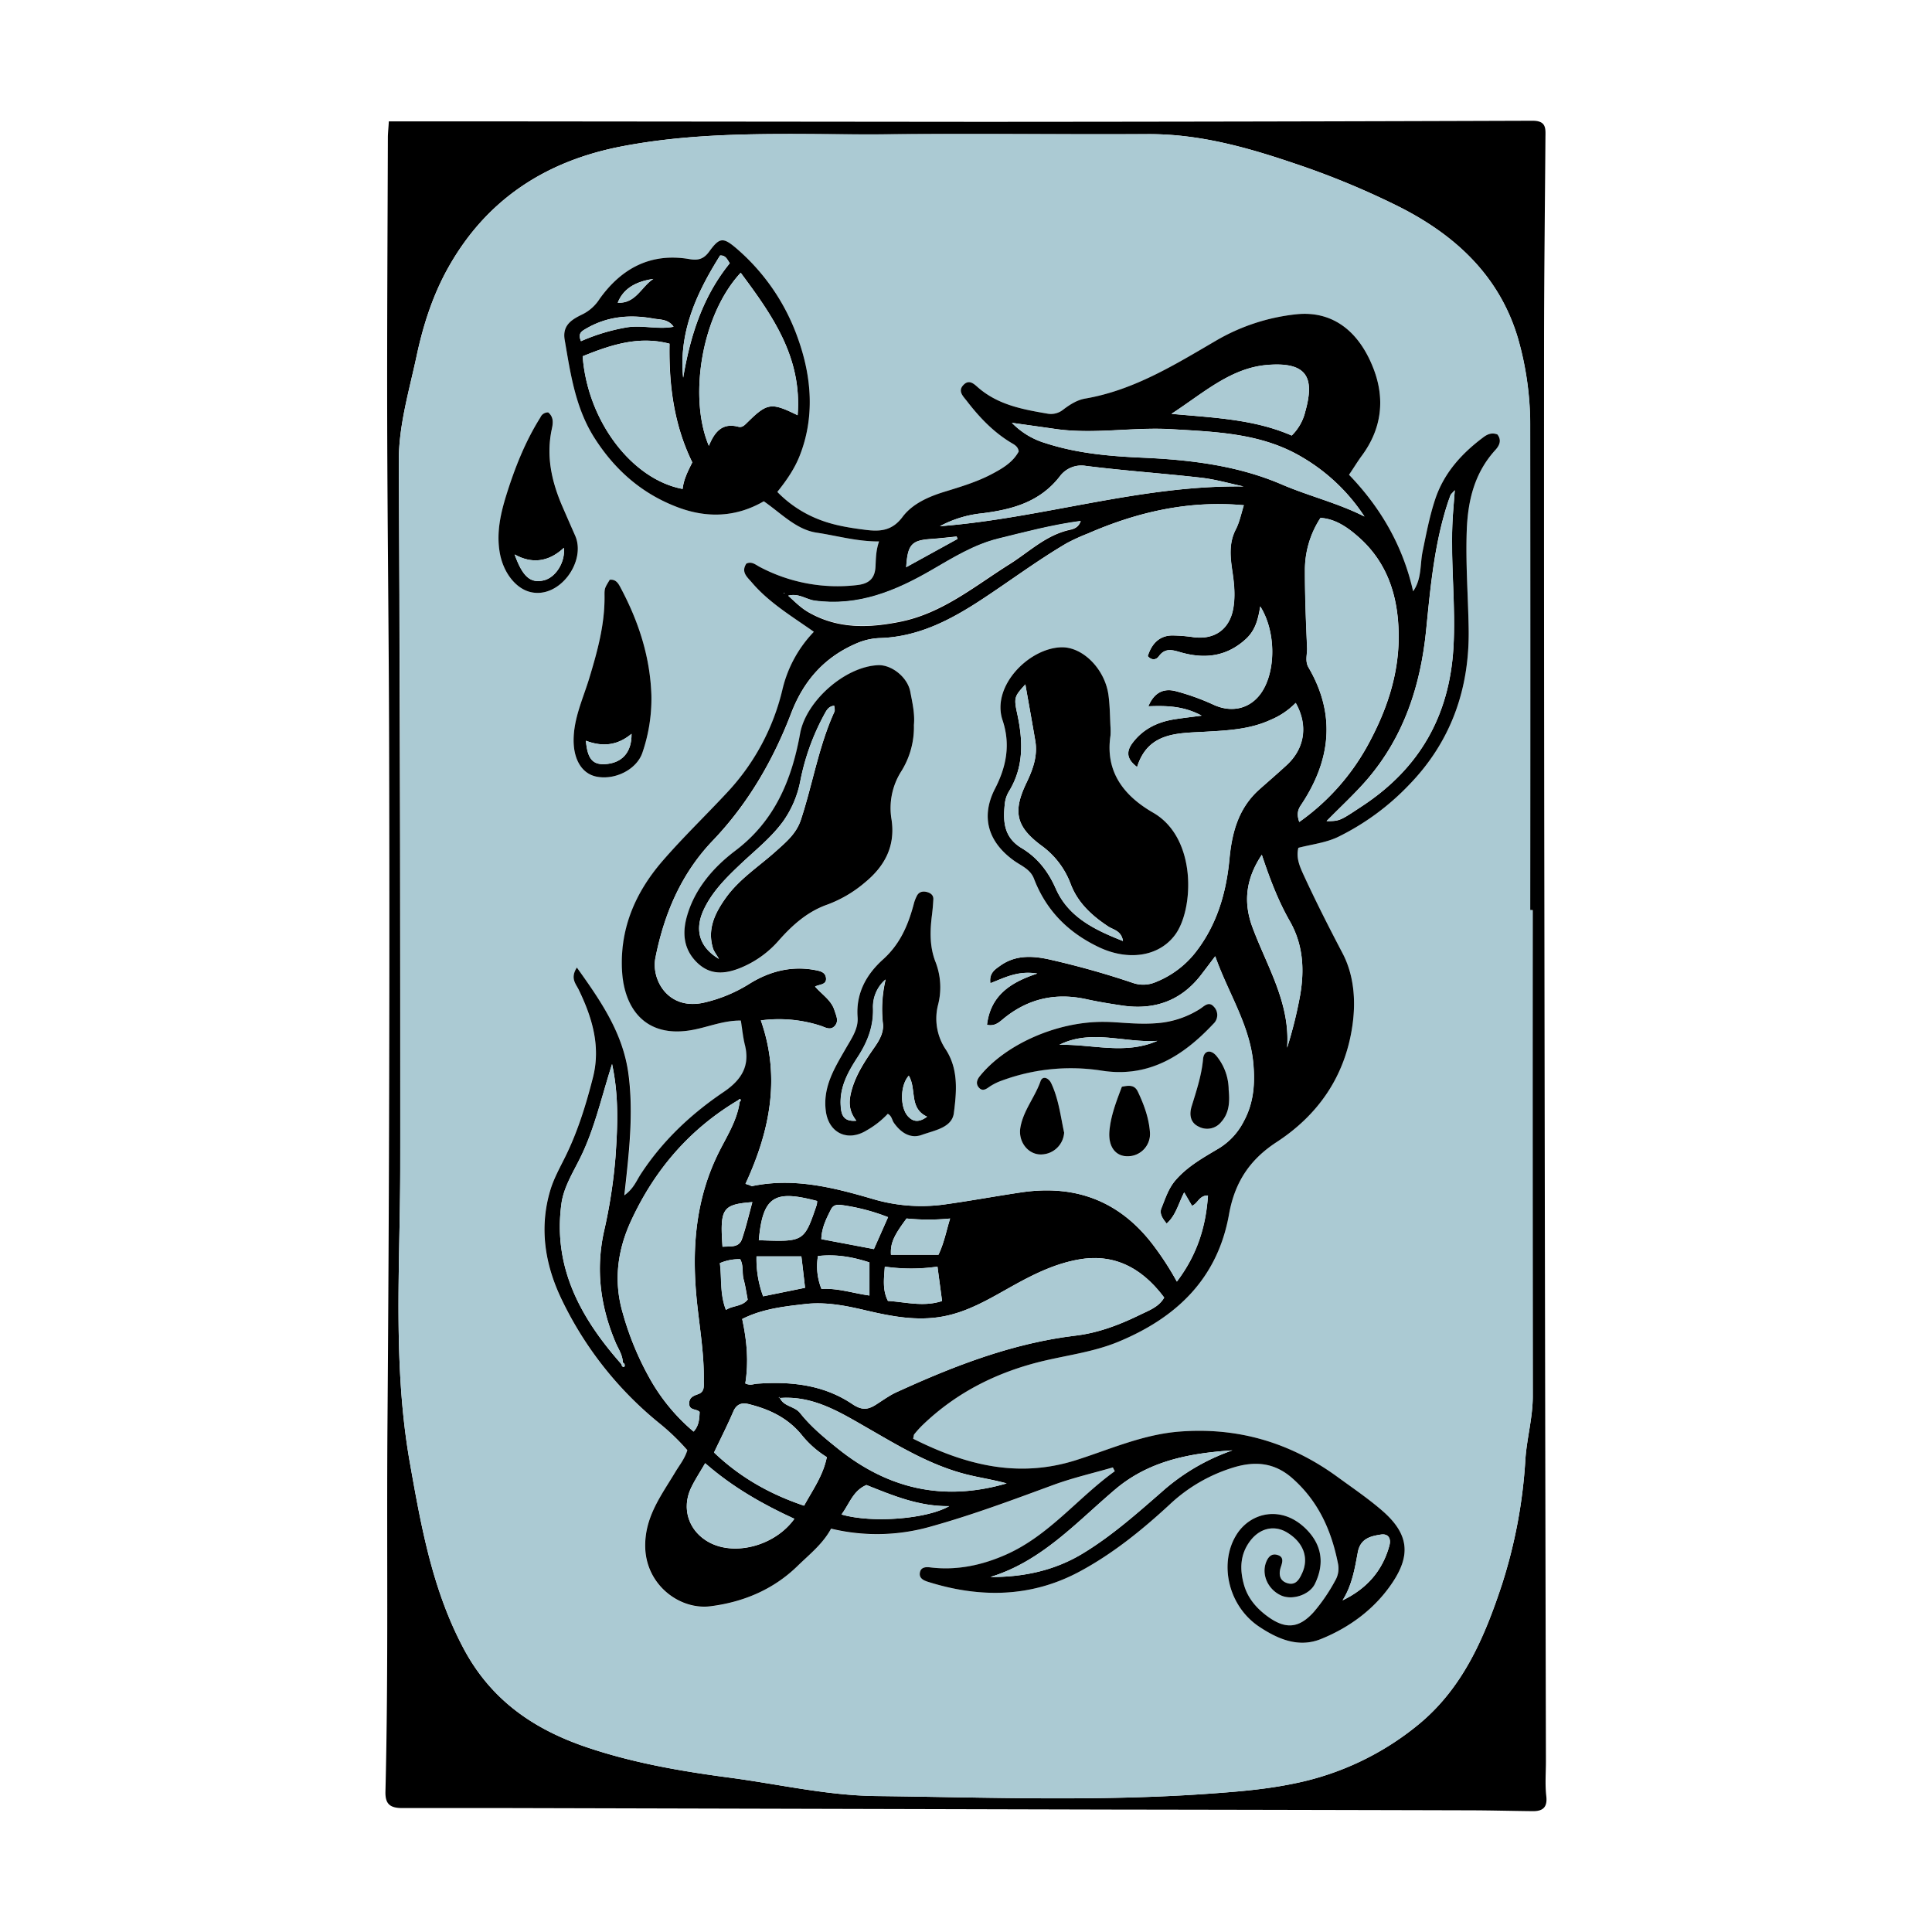 <svg xmlns="http://www.w3.org/2000/svg" viewBox="0 0 800 800"><defs><style>.a{fill:#abcad3;}</style></defs><title>old-school</title><path d="M161,50.27c19,0,37.25,0,55.49,0q95.19.09,190.37.18Q520.75,50.4,634.61,50c5.84,0,5.35,3.34,5.32,7-.2,28.51-.56,57-.57,85.54q-.06,116.23.13,232.47.25,177.12.64,354.26c0,4.82-.4,9.68.15,14.43s-1.47,6.3-5.66,6.26c-8.63-.09-17.26-.33-25.89-.35q-74.67-.2-149.35-.31l-248.2-.62q-22.29,0-44.58,0c-5.11,0-7.08-1.68-7-6.65,1.28-51,.46-102,.85-153q1.08-140.67.68-281.34c-.12-44.38-.69-88.76-.8-133.14-.09-39.35.16-78.7.28-118C160.66,54.63,160.89,52.65,161,50.27Zm473.6,326.61h-1q0-100,0-200a130.39,130.39,0,0,0-5.06-36.78C621,114.54,603,97.64,579.72,85.8a335,335,0,0,0-43.85-18.17C516.33,61,496.51,55.46,475.54,55.54c-36.15.14-72.31-.21-108.46.08-36.48.29-73.05-2-109.28,4.92-31.87,6.05-56.54,22.13-72.38,50.6-6.24,11.21-10.2,23.52-12.89,36.13-3.09,14.49-7.47,28.85-7.4,43.76q.68,146.7.59,293.4c-.08,40.47-3.12,81.06,4,121.32,4.69,26.46,9.35,52.69,22.31,77,11.31,21.17,28.83,33.2,50.55,40.62,19.25,6.57,39.19,10,59.29,12.68,20.25,2.67,40.47,7.41,60.74,7.65,46.12.54,92.3,2.34,138.4-1,11.78-.84,23.47-1.79,35.15-4.25a117.4,117.4,0,0,0,51.06-24.26c18.44-15.09,27.41-36,34.67-58a208.83,208.83,0,0,0,9.72-51.82c.59-8.82,3.09-17.36,3.07-26.28Q634.54,477.49,634.64,376.88Z"/><path class="a" d="M634.64,376.88q0,100.62.06,201.22c0,8.92-2.48,17.46-3.07,26.28a208.83,208.83,0,0,1-9.72,51.82c-7.26,22-16.23,42.9-34.67,58a117.4,117.4,0,0,1-51.06,24.26c-11.68,2.46-23.37,3.41-35.15,4.25-46.1,3.3-92.28,1.5-138.4,1-20.27-.24-40.49-5-60.74-7.65-20.1-2.65-40-6.11-59.29-12.68-21.72-7.42-39.24-19.45-50.55-40.62-13-24.27-17.62-50.5-22.31-77-7.14-40.26-4.1-80.85-4-121.32q.3-146.7-.59-293.4c-.07-14.91,4.31-29.27,7.4-43.76,2.69-12.61,6.65-24.92,12.89-36.13,15.84-28.47,40.51-44.55,72.38-50.6,36.23-6.89,72.8-4.63,109.28-4.92,36.15-.29,72.31.06,108.46-.08,21-.08,40.79,5.44,60.33,12.09A335,335,0,0,1,579.72,85.8c23.3,11.84,41.3,28.74,48.87,54.27a130.39,130.39,0,0,1,5.06,36.78q.11,100,0,200ZM238.87,400.63c-2.77,4.3-.57,6.6.6,9,5.67,11.6,9.36,23.56,6,36.57-2.87,11.28-6.3,22.39-11.48,32.88-2.22,4.49-4.71,8.93-6.14,13.68-4.76,15.78-2.19,31.12,4.78,45.57a148.66,148.66,0,0,0,40.32,51,91.82,91.82,0,0,1,11.61,11.21c-1,3.56-3.22,6.2-5,9.1-5.83,9.72-12.78,18.69-12.44,31.24.43,15.66,14.38,25.88,27,24.3,13.66-1.72,26.06-7,36-16.61,5-4.82,10.56-9.21,13.95-15.53a81,81,0,0,0,41.42-.9c17.2-4.79,33.86-11,50.58-17.18,8-3,16.45-4.88,24.69-7.27.26.53.53,1.05.8,1.58-15.37,11.06-27.18,26.61-45.05,34.53C406.47,648.23,396,650.42,385,649c-1.78-.23-3.51,0-4,1.79-.66,2.42,1,3.49,3.17,4.18,21.51,6.8,42.78,6.56,62.83-4.2,13.66-7.33,25.78-17.12,37.23-27.69a66.94,66.94,0,0,1,27.44-15.7c8.55-2.39,16.3-1.6,23.49,4.76,10.82,9.57,16.18,21.69,18.89,35.4a9.86,9.86,0,0,1-1.2,7,73.82,73.82,0,0,1-8.8,12.9c-5.91,6.6-11.34,7.36-18.53,2.34-4.84-3.39-8.79-7.73-10.43-13.61-1.74-6.24-1.58-12.41,2.39-17.85s10.09-6.93,15.33-3.83c6.76,4,9.27,10.39,6.45,16.74-1.16,2.61-2.61,5.4-6.17,4.33s-3.59-4.11-2.64-6.94c.76-2.24,1-4-1.58-4.78-2.36-.67-3.71.84-4.55,2.9-2.1,5.16.64,11.39,6.14,13.9,4.66,2.13,11.77-.3,14-4.76,4.17-8.51,2.9-16.49-4-23.1-9.94-9.51-22.53-6.55-28.31,2.47-7.55,11.76-3.76,29.71,9.34,38.39,7.62,5.06,16.2,8.79,25.46,5.06,12.13-4.89,22.61-12.76,29.77-23.59,7.27-11,6.94-19.78-4.39-29.59-5.9-5.12-12.34-9.47-18.56-14-19.37-14.14-41.07-20.63-65.41-18.73-15.14,1.19-28.67,7.33-42.7,11.79-24.25,7.72-46.1,1.92-67.55-8.83.26-1.09.23-1.58.46-1.85a43.34,43.34,0,0,1,3.2-3.57c14.37-13.9,31.64-22.45,50.92-26.94,10.14-2.36,20.47-3.7,30.22-7.72,24.2-10,41.25-26.18,46-52.83,2.31-13,8.37-22.54,19.68-29.9,17.34-11.28,28.39-27.36,31.42-48.31,1.5-10.41.61-21-4.13-30-5.54-10.57-11-21.17-15.93-32-1.63-3.58-3.39-7.27-2.32-11.57,5.55-1.45,11.32-2.08,16.28-4.43a103.62,103.62,0,0,0,29.65-21.74c17.24-17.81,25-39.61,24.58-64.55-.23-13.64-1.3-27.25-.78-40.92.48-12.42,3.31-23.8,11.94-33.2,1.78-1.95,2.5-4.05.74-6.32-2.27-.88-4.08-.14-5.76,1.12-9,6.74-16.37,14.8-20,25.71-2.34,7.06-3.71,14.34-5.21,21.62-1.12,5.42-.3,11.35-3.93,16.49-4.2-18.76-13.41-34.63-26.54-48.25,2-3,3.56-5.54,5.34-7.94,8.22-11.13,9.65-23.41,4.8-36-6.2-16-17.38-24-31.8-22.53a83.12,83.12,0,0,0-33.52,11c-17.13,10-34,20.49-54.07,23.92-3.43.59-6.4,2.53-9.06,4.54a8.06,8.06,0,0,1-6.68,1.68c-10.11-1.73-20.15-3.63-28.36-10.59-1.68-1.43-3.78-3.81-6.21-1.37-2.63,2.63-.19,4.81,1.34,6.8,5.17,6.71,11,12.79,18.29,17.22,1.34.8,2.87,1.51,3.16,3.62-2.42,4.51-6.74,7-11.18,9.38-6.24,3.29-13,5.29-19.7,7.35s-13.23,5-17.25,10.4c-4.32,5.79-9.38,6.07-15.2,5.34-6.37-.8-12.76-1.8-18.79-4.08a48.49,48.49,0,0,1-17.84-11.64c4-5,7.16-9.68,9.22-14.86,6.39-16.08,4.95-32.8-.54-48.29a87.19,87.19,0,0,0-25.4-37.5c-5.7-4.85-7.16-4.83-11.47,1.1-2.28,3.13-4.64,3.76-8.14,3.16-16-2.75-28.17,3.74-37.28,16.49a17.61,17.61,0,0,1-6.79,6.22c-4.24,2.07-8.74,4.34-7.65,10.7,2.42,14.13,4.46,28.29,12.43,40.78,8.47,13.27,19.73,23.07,34.49,28.6,12.24,4.6,24.29,4,35.53-2.52,7.33,5.06,13.45,11.71,21.91,13s16.67,3.68,25.81,3.63c-1.31,3.84-1.3,7-1.45,10.22-.22,4.9-2.38,7.29-7.76,7.86a68.89,68.89,0,0,1-40.19-7.53c-1.66-.87-3.32-2.44-5.54-1.37-2.33,3.54.39,5.59,2.28,7.82,7.16,8.46,16.68,14.05,25.67,20.41a51.51,51.51,0,0,0-12.87,23.71,93.9,93.9,0,0,1-23,42.89c-8.86,9.53-18.27,18.55-26.77,28.39-11.13,12.9-17.58,27.73-16.71,45.09.83,16.63,10.34,28.45,29.54,24.72,6.42-1.24,12.6-3.88,19.67-3.82.57,3.51.88,6.92,1.7,10.19,2.21,8.91-1.78,14.63-8.87,19.42-13.56,9.16-25.28,20.26-34.32,34.06-1.76,2.7-2.94,6-6.76,8.71,1.92-17.38,3.88-33.59,1.74-50.06C258,427.86,248.86,414.67,238.87,400.63Zm13.6-160.56c-2,3.36-2.19,3.42-2.15,6.55.16,11.78-2.89,22.87-6.27,34.05-2.58,8.55-6.59,16.81-6.53,26.09,0,7.92,3.52,13.62,9.45,14.82,7.76,1.57,16.8-3,19.09-10.06a68.76,68.76,0,0,0,3.67-23.59c-.51-15.78-5.2-30.29-12.5-44.1C256.21,241.91,255.27,239.76,252.47,240.07ZM227,170.77a3.39,3.39,0,0,0-3.2,2.07c-6.27,9.9-10.54,20.7-14,31.8-2.46,7.84-4.29,15.81-2.83,24.21s6.61,14.67,12.38,16.22c12.22,3.28,23.56-12.61,18.85-23.26q-2.55-5.76-5.05-11.54c-4.56-10.48-7.12-21.21-4.6-32.72C229.06,175.29,229.42,172.72,227,170.77Z"/><path d="M238.87,400.63c10,14,19.16,27.23,21.39,44.28,2.14,16.47.18,32.68-1.74,50.06,3.82-2.72,5-6,6.76-8.71,9-13.8,20.76-24.9,34.32-34.06,7.09-4.79,11.08-10.51,8.87-19.42-.82-3.27-1.13-6.68-1.7-10.19-7.07-.06-13.25,2.58-19.67,3.82-19.2,3.73-28.71-8.09-29.54-24.72-.87-17.36,5.58-32.19,16.71-45.09,8.5-9.84,17.91-18.86,26.77-28.39a93.9,93.9,0,0,0,23-42.89A51.51,51.51,0,0,1,337,261.61c-9-6.36-18.51-12-25.67-20.41-1.89-2.23-4.61-4.28-2.28-7.82,2.22-1.07,3.88.5,5.54,1.37a68.89,68.89,0,0,0,40.19,7.53c5.38-.57,7.54-3,7.76-7.86.15-3.19.14-6.38,1.45-10.22-9.14.05-17.37-2.37-25.81-3.63s-14.58-7.92-21.91-13c-11.24,6.53-23.29,7.12-35.53,2.52-14.76-5.53-26-15.33-34.49-28.6-8-12.49-10-26.65-12.43-40.78-1.09-6.36,3.41-8.63,7.65-10.7a17.61,17.61,0,0,0,6.79-6.22c9.11-12.75,21.25-19.24,37.28-16.49,3.5.6,5.86,0,8.14-3.16,4.31-5.93,5.77-6,11.47-1.1a87.19,87.19,0,0,1,25.4,37.5c5.49,15.49,6.93,32.21.54,48.29-2.06,5.18-5.24,9.91-9.22,14.86a48.49,48.49,0,0,0,17.84,11.64c6,2.28,12.42,3.28,18.79,4.08,5.82.73,10.88.45,15.2-5.34,4-5.38,10.62-8.36,17.25-10.4s13.46-4.06,19.7-7.35c4.44-2.35,8.76-4.87,11.18-9.38-.29-2.11-1.82-2.82-3.16-3.62-7.34-4.43-13.12-10.51-18.29-17.22-1.53-2-4-4.17-1.34-6.8,2.43-2.44,4.53-.06,6.21,1.37,8.21,7,18.25,8.86,28.36,10.59a8.06,8.06,0,0,0,6.68-1.68c2.66-2,5.63-3.95,9.06-4.54,20-3.43,36.94-13.91,54.07-23.92a83.12,83.12,0,0,1,33.52-11c14.42-1.45,25.6,6.49,31.8,22.53,4.85,12.57,3.42,24.85-4.8,36-1.78,2.4-3.34,5-5.34,7.94,13.13,13.62,22.34,29.49,26.54,48.25,3.63-5.14,2.81-11.07,3.93-16.49,1.5-7.28,2.87-14.56,5.21-21.62,3.63-10.91,11-19,20-25.71,1.68-1.26,3.49-2,5.76-1.12,1.76,2.27,1,4.37-.74,6.32-8.63,9.4-11.46,20.78-11.94,33.2-.52,13.67.55,27.28.78,40.92.42,24.94-7.34,46.74-24.58,64.55a103.62,103.62,0,0,1-29.65,21.74c-5,2.35-10.73,3-16.28,4.43-1.07,4.3.69,8,2.32,11.57,5,10.85,10.39,21.45,15.93,32,4.74,9,5.63,19.59,4.13,30-3,20.95-14.08,37-31.42,48.31-11.31,7.36-17.37,16.9-19.68,29.9-4.75,26.65-21.8,42.85-46,52.83-9.75,4-20.08,5.36-30.22,7.72-19.28,4.49-36.55,13-50.92,26.94a43.34,43.34,0,0,0-3.2,3.57c-.23.27-.2.76-.46,1.85,21.45,10.75,43.3,16.55,67.55,8.83,14-4.46,27.56-10.6,42.7-11.79,24.34-1.9,46,4.59,65.41,18.73,6.22,4.54,12.66,8.89,18.56,14,11.33,9.81,11.66,18.58,4.39,29.59-7.16,10.83-17.64,18.7-29.77,23.59-9.26,3.73-17.84,0-25.46-5.06-13.1-8.68-16.89-26.63-9.34-38.39,5.78-9,18.37-12,28.31-2.47,6.9,6.61,8.17,14.59,4,23.1-2.19,4.46-9.3,6.89-14,4.76-5.5-2.51-8.24-8.74-6.14-13.9.84-2.06,2.19-3.57,4.55-2.9,2.6.74,2.34,2.54,1.58,4.78-1,2.83-.89,5.87,2.64,6.94s5-1.72,6.17-4.33c2.82-6.35.31-12.74-6.45-16.74-5.24-3.1-11.29-1.72-15.33,3.83s-4.13,11.61-2.39,17.85c1.64,5.88,5.59,10.22,10.43,13.61,7.19,5,12.62,4.26,18.53-2.34a73.82,73.82,0,0,0,8.8-12.9,9.86,9.86,0,0,0,1.2-7c-2.71-13.71-8.07-25.83-18.89-35.4-7.19-6.36-14.94-7.15-23.49-4.76a66.94,66.94,0,0,0-27.44,15.7c-11.45,10.57-23.57,20.36-37.23,27.69-20.05,10.76-41.32,11-62.83,4.2-2.19-.69-3.83-1.76-3.17-4.18.48-1.76,2.21-2,4-1.79,11,1.39,21.48-.8,31.56-5.26,17.87-7.92,29.68-23.47,45.05-34.53-.27-.53-.54-1-.8-1.58-8.24,2.39-16.66,4.31-24.69,7.27-16.72,6.15-33.38,12.39-50.58,17.18a81,81,0,0,1-41.42.9c-3.39,6.32-9,10.71-13.95,15.53-9.92,9.64-22.32,14.89-36,16.61-12.6,1.58-26.55-8.64-27-24.3-.34-12.55,6.61-21.52,12.44-31.24,1.74-2.9,3.94-5.54,5-9.1A91.82,91.82,0,0,0,273,589.3a148.66,148.66,0,0,1-40.32-51c-7-14.45-9.54-29.79-4.78-45.57,1.43-4.75,3.92-9.19,6.14-13.68,5.18-10.49,8.61-21.6,11.48-32.88,3.32-13-.37-25-6-36.57C238.3,407.23,236.1,404.93,238.87,400.63Zm83.92,178.26-.07-.46-.29.31.46,0c1.56,3.72,6.09,3.45,8.37,6.32,4.5,5.69,10.09,10.29,15.71,14.79,20.54,16.48,43.4,22.08,69.86,14.38-6-1.64-11.34-2.38-16.56-3.7-15-3.79-28-11.73-41.2-19.32C347.77,584.75,336.67,577.77,322.79,578.89Zm-65.57-14.13c.29.54.29,1.38,1.26,1.23a1.15,1.15,0,0,0-.6-1.75c0-3.16-1.87-5.68-3-8.41-6.26-14.81-8.25-30-4.8-45.81a215.4,215.4,0,0,0,4.78-30.84c.87-12.55,1.47-25.08-1.41-38.58-4.44,13.86-7.27,27-13.29,39.06-3,6.08-6.77,12.08-7.68,18.8C228.9,524.86,240.48,545.82,257.22,564.76Zm48.45-109.19c-20.11,11.93-34.6,28.83-44.35,49.95-5.67,12.29-7.28,25-3.47,38.07A122.42,122.42,0,0,0,269,570.72a79.45,79.45,0,0,0,18.19,22.07c2.27-2.49,2.37-5.29,2.5-8.12-1.23-1.44-4.25-.52-4.33-3.39-.07-2.61,1.76-3.29,3.73-4,2.78-1,2.29-3.48,2.32-5.61.17-10.47-1.54-20.78-2.68-31.13-2.44-22.1-1.15-43.52,9.15-63.88,3.3-6.53,7.38-12.91,8.4-20.46.48-.36.67-.78.08-1.16C306.3,455,305.92,455.39,305.67,455.57Zm3,34.63,1.72.56c.36.13.76.44,1.08.37,17.12-3.55,33.33.5,49.64,5.26a70.56,70.56,0,0,0,29.24,2.45c10.92-1.49,21.77-3.52,32.68-5.13,22.05-3.23,40.2,3.4,54.05,21.29a123.6,123.6,0,0,1,10.22,15.68c8.44-11.12,12-22.8,12.87-35.64-3.62-.09-4.21,3.37-6.61,4.26l-3.23-5.55c-2.43,4.73-3.47,9.6-7.27,12.91-1.76-2.12-3.06-4.17-2.18-6.33,1.63-4,2.88-8.18,5.89-11.65,5-5.77,11.53-9.36,17.85-13.13A27.82,27.82,0,0,0,515,464.29c4.13-7.59,4.69-15.63,3.93-24-1.47-16-10.46-29.2-15.76-44.32-2.12,2.8-3.91,5.19-5.73,7.56-8.35,10.92-19.47,14.84-32.85,12.84-4.94-.74-9.89-1.54-14.76-2.61-12.8-2.81-24.22-.25-34.38,8.11-1.73,1.42-3.55,3.21-6.79,2.5,1.43-11.85,9.29-17.46,20.82-21.23-8-1.3-13.52,1.73-19.42,4-.6-4.23,1.93-5.71,4.14-7.29,6.69-4.77,14.24-4,21.45-2.29a345.15,345.15,0,0,1,33.43,9.45,13,13,0,0,0,9.43-.34,39.45,39.45,0,0,0,16.25-12c9.06-11.46,13-24.89,14.3-39,1.06-11.2,3.82-21.19,12.5-28.88,3.75-3.32,7.55-6.59,11.24-10,7.49-6.92,8.89-16.53,3.69-25.72a31.36,31.36,0,0,1-10.36,7c-8.6,4-17.71,4.39-27,4.93-11.24.66-23.74,0-28.3,14.61-4.19-3.12-4.74-6.24-1.88-10,4.35-5.78,10.34-8.64,17.29-9.75,3.39-.55,6.8-.92,11.3-1.52-7.4-4-14.39-4.17-22.06-3.87,2.56-6.1,6.7-7.43,11.19-6.31a95.85,95.85,0,0,1,16,5.75c7.79,3.5,15.69,1.39,20.15-5.92,5.63-9.23,5.27-25-1-34.87-.88,5.16-1.9,9.78-6,13.54-8,7.3-17.06,8.28-26.91,5.47-3.45-1-6.46-2-9.1,1.66-1.18,1.6-3.1,1.65-4.58-.1,1.72-5.46,5.09-8.47,10.07-8.55a66.16,66.16,0,0,1,9,.73c8.71,1.08,14.85-3.36,16.35-12,.86-5,.4-10-.34-15-.89-6-1.61-11.86,1.38-17.65,1.58-3.08,2.24-6.64,3.33-10-22.91-2.1-44.14,2.8-64.63,11.73a81.94,81.94,0,0,0-8.74,4c-12.12,7.12-23.37,15.55-35.1,23.26-12.81,8.43-26.22,15.51-42.13,16a26.22,26.22,0,0,0-9.28,2c-13.59,5.67-22.31,15.47-27.55,29.12-7.52,19.62-18,37.64-32.59,52.88C282,361.86,275,378.46,271.4,396.62c-1.8,9.06,5.21,21.77,19.89,18.6a60.85,60.85,0,0,0,19.28-8c8.13-5,17.17-7.37,26.86-5.54,1.95.37,4.25.75,4.59,3.18.42,3-2.65,2.69-4.52,3.66,2.91,3.36,6.77,5.67,8.05,9.88.61,2,1.9,4.32.21,6.31-1.87,2.21-4.09.62-6.1,0a56.24,56.24,0,0,0-24.61-2.17C323.35,446.13,318.77,468.41,308.69,490.2Zm-.08,82.64c2.09,1,3.43.23,4.79.13,14-1.05,27.63.4,39.51,8.41,3.75,2.54,6.28,2.47,9.58.41,2.89-1.81,5.65-3.89,8.72-5.3,23.76-10.87,48-20.3,74.19-23.44,9.51-1.14,18.29-4.52,26.75-8.66,3.6-1.76,7.77-3.21,9.93-7.1-10.11-13.54-22-18.11-35.33-15.77-10.48,1.84-19.69,6.59-28.81,11.72-8.71,4.9-17.35,10-27.41,11.87-10.74,2-21.21,0-31.53-2.4-8.45-2-16.84-3.74-25.54-2.74-8.89,1-17.83,2-26.12,6.2C309.28,555.22,310.06,563.93,308.61,572.84ZM538,340.36a94.29,94.29,0,0,0,28-31.1C573.9,295,579.31,279.78,579.17,263c-.13-15.76-4.48-29.79-16.36-40.39-4.36-3.89-9.6-7.76-16-8.14a39.35,39.35,0,0,0-6.45,21.94c0,10.61.42,21.22.89,31.82.12,2.73-1,5.52.64,8.24,11.47,19.68,9.07,38.65-3.22,57C537.32,335.45,537,337.36,538,340.36ZM330.28,171.94c1.9-24.07-10.52-41.42-23.57-59-16.29,17.48-21.65,51.65-13.19,71.67,2.29-5.53,5.36-9.72,12.2-7.9,1.32.35,2.23-.31,3.16-1.22C317.71,166.72,319.12,166.46,330.28,171.94Zm-89-24.42c2.05,27.17,20.68,51.1,41.4,54.94.41-4,2.27-7.55,4-11-7.62-15.58-9.72-32-9.42-49.14C264.36,138.94,252.75,142.88,241.25,147.52ZM419,175.08a32.19,32.19,0,0,0,14,8.43c13.06,4.25,26.65,5.42,40.25,6,19.73.88,39.24,3.23,57.48,11.07,11.25,4.83,23.22,7.69,34.26,13.29a77.67,77.67,0,0,0-25.66-24.48c-16.69-10-35.48-10.56-54.06-11.67-16.18-1-32.41,2.25-48.62-.16C430.74,176.72,424.87,175.92,419,175.08ZM549.3,340c5.57.07,5.68-.2,15.18-6.51,23.34-15.51,35.63-37.08,37.33-65.11,1-17.08-1.11-34.07-.43-51.11.18-4.46.63-8.89,1-14.27-1.06,1.22-1.58,1.58-1.77,2.07-.65,1.68-1.22,3.39-1.75,5.11-5.09,16.58-6.64,33.75-8.35,50.89-2.29,22.85-9.19,43.92-24.34,61.61C561,328.67,555.09,334.07,549.3,340Zm-222.9-93.3c2.84,2.58,5.2,5,8.38,6.84,12.13,6.95,24.84,6.56,38,3.92,17.53-3.52,30.88-14.81,45.42-23.92,7.9-5,14.73-11.73,24.24-14,1.63-.39,4-.7,5.08-3.75-11.84,1.59-23,4.56-34.12,7.3-10,2.47-18.8,7.93-27.65,13.06-15,8.68-30.43,15.07-48.38,12.63C333.77,248.21,330.74,245.52,326.4,246.65Zm6.54,376.82c3.58-6.56,7.91-12.52,9.43-20.15A41.16,41.16,0,0,1,331.84,594c-5.8-7-13.4-10.53-21.89-12.62-2.74-.68-4.95,0-6.28,3.05-2.43,5.66-5.23,11.17-8,17C306.28,611.6,318.61,618.65,332.94,623.47Zm201.9-443.13a20.6,20.6,0,0,0,5.66-10c3.84-13.71,1.07-20.65-15.74-19.26-15.16,1.25-26.38,11.58-39.68,20.25C502.84,173,519.32,173.58,534.84,180.34ZM410.1,653c13.69.06,26.6-2.69,38.24-9.75,11.85-7.18,22.22-16.36,32.65-25.45a86.64,86.64,0,0,1,29.34-17.24c-17.63,1.17-34.46,4.25-48.55,16.18C445.69,630.39,431.33,646.53,410.1,653ZM515,201.44c-5.85-1.24-11.65-2.94-17.57-3.62-15.91-1.81-31.91-2.9-47.79-4.9a11.1,11.1,0,0,0-10.87,4.44c-8.26,10.57-19.71,13.65-32.17,15.2a46.56,46.56,0,0,0-17.4,5.33C431.44,214.63,472.32,200.79,515,201.44ZM292,605.88c-2.23,3.86-4.23,6.86-5.77,10.07-4.22,8.78-1,18.21,7.5,22.76,10.75,5.74,27.27,1.28,35.2-9.78C315.87,622.9,303.44,615.91,292,605.88Zm230.5-251.94c-6.53,9.72-7.76,19.39-4,29.74,6,16.34,15.84,31.56,14.45,50.17a179.62,179.62,0,0,0,5.37-21.56c1.87-10.68,1.34-21.1-4.27-30.9C529.21,372.89,525.74,363.72,522.49,353.94ZM338.35,497.3c-17.16-4.49-22.49-2.54-24.15,16.25,18.76.7,18.77.7,24-14.71A8.32,8.32,0,0,0,338.35,497.3ZM367.73,504a83.75,83.75,0,0,0-19-5c-1.88-.27-3.62-.26-4.63,1.76-1.94,3.87-3.88,7.73-4,12.33l21.77,4.12C363.75,513,365.59,508.84,367.73,504ZM348.45,627.12c12.58,3.64,35.25,1.93,44.59-3.46-12.71.15-23.54-4.49-34.27-8.75C353.25,617.23,351.79,622.59,348.45,627.12Zm41.64-88.39c-.67-5-1.25-9.32-1.9-14.23a76.19,76.19,0,0,1-21.8,0c-.39,5.24-1,9.75,1.29,14.2C375.09,539.15,382.37,541.24,390.09,538.73Zm-49.94-5c6.66-.42,13.06,1.77,19.87,2.72v-13.7c-7-2.3-13.94-3.49-21.32-2.64A25.08,25.08,0,0,0,340.15,533.71Zm35.24-29.16c-5.41,7.23-6.73,10.3-6.46,15h19.68c2.31-4.83,3.24-9.82,4.82-15A90.67,90.67,0,0,1,375.39,504.55ZM316,536.78l17.36-3.52c-.54-4.6-1-8.89-1.53-13H313.27A44.32,44.32,0,0,0,316,536.78ZM555.92,662.67c9.88-4.74,16.53-12.14,19.39-22.65.8-2.94-.42-5.06-3.52-4.59-4.31.66-8.48,1.66-9.54,7.29C561,649.51,559.86,656.47,555.92,662.67Zm-273-506.35c2.91-17.3,8.12-33.6,19.26-47.31-1.14-1.76-1.72-3.34-4-3.22C288.49,121.22,281,137.36,282.87,156.32Zm23.64,365.09a20.11,20.11,0,0,0-8.45,1.63c.82,6.36-.06,12.75,2.51,19.37,2.93-1.92,6.72-1.34,9-4.3-.57-2.9-.95-5.67-1.68-8.35S308,524.17,306.51,521.41Zm-7.33-5.16c3.23-.26,6.72.49,8-3.12,1.71-5,2.88-10.12,4.33-15.36C299.13,498.74,298.05,500.38,299.18,516.25Zm-58.6-375a80.61,80.61,0,0,1,19.31-5.76c6.3-.92,12.67,1,19-.19-2.26-3.25-5.55-2.89-8.3-3.39-9.7-1.76-19.13-1-27.92,4.18C240.63,137.28,239.27,138.16,240.58,141.28Zm155.88,81.9-.37-1c-3.5.34-7,.75-10.48,1-8.16.54-9.81,2.24-10.4,11.68Zm-126-107.66c-7.95,1.16-12.6,4.47-14.71,9.85C263.28,125.75,265.6,118.67,270.5,115.52Zm54.2,130.24.19-.27-.33,0Z"/><path d="M252.47,240.07c2.8-.31,3.74,1.84,4.76,3.76,7.3,13.81,12,28.32,12.5,44.1a68.76,68.76,0,0,1-3.67,23.59c-2.29,7.05-11.33,11.63-19.09,10.06-5.93-1.2-9.4-6.9-9.45-14.82-.06-9.28,3.95-17.54,6.53-26.09,3.38-11.18,6.43-22.27,6.27-34.05C250.28,243.49,250.47,243.43,252.47,240.07Zm-9.86,66.65c.63,7.43,2.78,9.92,7.77,9.69,7.09-.34,11.24-4.83,11.12-12.55C255.88,308.55,249.76,309.44,242.61,306.72Z"/><path d="M227,170.77c2.38,1.95,2,4.52,1.52,6.78-2.52,11.51,0,22.24,4.6,32.72q2.51,5.78,5.05,11.54c4.71,10.65-6.63,26.54-18.85,23.26-5.77-1.55-10.92-7.89-12.38-16.22s.37-16.37,2.83-24.21c3.49-11.1,7.76-21.9,14-31.8A3.39,3.39,0,0,1,227,170.77ZM213.1,229.59c3.33,9.31,6.59,12,12.1,10.71,5-1.2,8.92-7.65,8.29-13.46C227.1,232.8,220.18,233.52,213.1,229.59Z"/><path class="a" d="M308.69,490.2c10.08-21.79,14.66-44.07,6.36-67.69a56.24,56.24,0,0,1,24.61,2.17c2,.65,4.23,2.24,6.1,0,1.69-2,.4-4.3-.21-6.31-1.28-4.21-5.14-6.52-8.05-9.88,1.87-1,4.94-.64,4.52-3.66-.34-2.43-2.64-2.81-4.59-3.18-9.69-1.83-18.73.55-26.86,5.54a60.85,60.85,0,0,1-19.28,8c-14.68,3.17-21.69-9.54-19.89-18.6C275,378.46,282,361.86,295.07,348.2c14.64-15.24,25.07-33.26,32.59-52.88,5.24-13.65,14-23.45,27.55-29.12a26.22,26.22,0,0,1,9.28-2c15.91-.53,29.32-7.61,42.13-16,11.73-7.71,23-16.14,35.1-23.26a81.94,81.94,0,0,1,8.74-4C471,212,492.18,207.1,515.09,209.2c-1.09,3.38-1.75,6.94-3.33,10-3,5.79-2.27,11.69-1.38,17.65.74,5,1.2,10,.34,15-1.5,8.65-7.64,13.09-16.35,12a66.16,66.16,0,0,0-9-.73c-5,.08-8.35,3.09-10.07,8.55,1.48,1.75,3.4,1.7,4.58.1,2.64-3.62,5.65-2.65,9.1-1.66,9.85,2.81,18.86,1.83,26.91-5.47,4.13-3.76,5.15-8.38,6-13.54,6.23,9.91,6.59,25.64,1,34.87-4.46,7.31-12.36,9.42-20.15,5.92a95.85,95.85,0,0,0-16-5.75c-4.49-1.12-8.63.21-11.19,6.31,7.67-.3,14.66-.12,22.06,3.87-4.5.6-7.91,1-11.3,1.52-6.95,1.11-12.94,4-17.29,9.75-2.86,3.79-2.31,6.91,1.88,10,4.56-14.61,17.06-13.95,28.3-14.61,9.29-.54,18.4-1,27-4.93a31.36,31.36,0,0,0,10.36-7c5.2,9.19,3.8,18.8-3.69,25.72-3.69,3.4-7.49,6.67-11.24,10-8.68,7.69-11.44,17.68-12.5,28.88-1.34,14.1-5.24,27.53-14.3,39a39.45,39.45,0,0,1-16.25,12,13,13,0,0,1-9.43.34,345.15,345.15,0,0,0-33.43-9.45c-7.21-1.71-14.76-2.48-21.45,2.29-2.21,1.58-4.74,3.06-4.14,7.29,5.9-2.3,11.41-5.33,19.42-4-11.53,3.77-19.39,9.38-20.82,21.23,3.24.71,5.06-1.08,6.79-2.5,10.16-8.36,21.58-10.92,34.38-8.11,4.87,1.07,9.82,1.87,14.76,2.61,13.38,2,24.5-1.92,32.85-12.84,1.82-2.37,3.61-4.76,5.73-7.56,5.3,15.12,14.29,28.35,15.76,44.32.76,8.34.2,16.38-3.93,24a27.82,27.82,0,0,1-10.4,11.26c-6.32,3.77-12.86,7.36-17.85,13.13-3,3.47-4.26,7.63-5.89,11.65-.88,2.16.42,4.21,2.18,6.33,3.8-3.31,4.84-8.18,7.27-12.91l3.23,5.55c2.4-.89,3-4.35,6.61-4.26-.84,12.84-4.43,24.52-12.87,35.64A123.6,123.6,0,0,0,477.1,515c-13.85-17.89-32-24.52-54.05-21.29-10.91,1.61-21.76,3.64-32.68,5.13a70.56,70.56,0,0,1-29.24-2.45c-16.31-4.76-32.52-8.81-49.64-5.26-.32.07-.72-.24-1.08-.37ZM459.83,301.06c-.22-3.7-.2-8.53-.85-13.27-1.48-10.72-10.65-20-19.55-19.76-13.51.39-29,16.22-24.31,30.18,3.33,9.93,1.65,19.1-3.1,28.33-6,11.74-2.86,22.14,7.82,29.82,3,2.16,6.78,3.53,8.3,7.51,5,13.15,14.16,22.29,26.9,28.35,11.93,5.67,24.82,4.07,31.62-5.25,7.64-10.47,9.08-40-9.18-50.46-11.93-6.87-20-16.78-17.66-31.95A31.26,31.26,0,0,0,459.83,301.06Zm-81.4-.86c.44-4.67-.63-9.21-1.46-13.71-1.12-6-7.7-11.24-13.24-11-13.68.49-29.94,14.79-32.39,28.28-3.47,19.19-10.48,36.21-26.87,48.57-9.11,6.88-16.81,15.76-20,27.14-1.78,6.31-1.64,12.9,3.51,18.45,5.39,5.79,11.43,5.7,18.12,3.12a42.1,42.1,0,0,0,16.49-11.67c5.67-6.4,11.88-11.91,20.06-14.78a51.37,51.37,0,0,0,15.43-9.06c8.25-6.74,12.83-15.1,11.1-26.27a28.32,28.32,0,0,1,3.91-19.61A34.41,34.41,0,0,0,378.43,300.2Zm-10.82,161c1.65.87,1.7,2.44,2.45,3.55,2.83,4.14,6.83,6.88,11.71,5.1,5.07-1.85,12.42-2.92,13.2-9,1.12-8.72,2-18-3.28-26.25a22.9,22.9,0,0,1-3.29-18.46,29,29,0,0,0-1.16-18.24c-2.39-6.23-2.15-12.56-1.34-19,.27-2.17.46-4.36.58-6.55.09-1.69-1-2.53-2.47-3-1.68-.51-3.3-.26-4.24,1.32a16,16,0,0,0-1.48,3.91c-2.34,8.6-5.67,16.34-12.66,22.64-6.8,6.13-11.28,14-10.52,23.92.37,4.75-2.46,8.71-4.76,12.73-4.67,8.15-9.8,16.13-8.37,26.33,1.26,8.93,9.08,12.65,16.93,7.77A36.71,36.71,0,0,0,367.61,461.21Zm89.79-38.07c-20-.27-41.26,9.54-51.73,22.42-1.29,1.59-1.74,3.27-.29,4.85s2.95.49,4.26-.44a22.65,22.65,0,0,1,5.36-2.64,82.47,82.47,0,0,1,41.41-4c19.34,2.91,33.59-6.17,46-19.47a4.92,4.92,0,0,0,.13-7.09c-2.14-2.39-4-.06-5.77,1a38.62,38.62,0,0,1-15.68,5.65C472.21,424.55,463.34,423.1,457.4,423.14ZM440.64,469c-1.45-6.59-2.25-13.81-5.34-20.42-1-2.23-3.59-3.34-4.46-.81-2.3,6.66-7.18,12.17-8.34,19.24-.88,5.43,2.72,10.49,7.66,11A9.67,9.67,0,0,0,440.64,469Zm23.9-19c-2.36,6.25-4.68,12.22-5.13,18.67-.44,6.25,2.58,10.19,7.49,10.16a9.24,9.24,0,0,0,9.29-10.24c-.52-5.8-2.54-11.28-5-16.55C469.79,449.18,467.52,449.37,464.54,450Zm44.23,1.3a22.27,22.27,0,0,0-5.12-14.15c-2.36-2.71-5.15-2.11-5.46,1.35-.63,6.88-2.79,13.28-4.79,19.8-.95,3.12-.63,6.56,3,8.24a7.44,7.44,0,0,0,9.3-1.94C508.62,461.25,509.38,457.14,508.77,451.29Z"/><path class="a" d="M308.61,572.84c1.45-8.91.67-17.62-1.27-26.67,8.29-4.2,17.23-5.18,26.12-6.2,8.7-1,17.09.74,25.54,2.74,10.32,2.44,20.79,4.4,31.53,2.4,10.06-1.87,18.7-7,27.41-11.87,9.12-5.13,18.33-9.88,28.81-11.72,13.35-2.34,25.22,2.23,35.33,15.77-2.16,3.89-6.33,5.34-9.93,7.1-8.46,4.14-17.24,7.52-26.75,8.66-26.19,3.14-50.43,12.57-74.19,23.44-3.07,1.41-5.83,3.49-8.72,5.3-3.3,2.06-5.83,2.13-9.58-.41-11.88-8-25.51-9.46-39.51-8.41C312,573.07,310.7,573.82,308.61,572.84Z"/><path class="a" d="M538,340.36c-1.09-3-.72-4.91.63-6.93,12.29-18.34,14.69-37.31,3.22-57-1.59-2.72-.52-5.51-.64-8.24-.47-10.6-.92-21.21-.89-31.82a39.35,39.35,0,0,1,6.45-21.94c6.4.38,11.64,4.25,16,8.14,11.88,10.6,16.23,24.63,16.36,40.39.14,16.81-5.27,32-13.18,46.29A94.29,94.29,0,0,1,538,340.36Z"/><path class="a" d="M306.31,456.21c-1,7.55-5.1,13.93-8.4,20.46-10.3,20.36-11.59,41.78-9.15,63.88,1.14,10.35,2.85,20.66,2.68,31.13,0,2.13.46,4.63-2.32,5.61-2,.7-3.8,1.38-3.73,4,.08,2.87,3.1,2,4.33,3.39-.13,2.83-.23,5.63-2.5,8.12A79.45,79.45,0,0,1,269,570.72a122.42,122.42,0,0,1-11.18-27.13c-3.81-13.09-2.2-25.78,3.47-38.07,9.75-21.12,24.24-38,44.35-49.95C305.88,455.79,306.1,456,306.31,456.21Z"/><path class="a" d="M330.28,171.94c-11.16-5.48-12.57-5.22-21.4,3.55-.93.91-1.84,1.57-3.16,1.22-6.84-1.82-9.91,2.37-12.2,7.9-8.46-20-3.1-54.19,13.19-71.67C319.76,130.52,332.18,147.87,330.28,171.94Z"/><path class="a" d="M241.25,147.52c11.5-4.64,23.11-8.58,35.94-5.21-.3,17.1,1.8,33.56,9.42,49.14-1.69,3.46-3.55,7-4,11C261.93,198.62,243.3,174.69,241.25,147.52Z"/><path class="a" d="M419,175.08c5.88.84,11.75,1.64,17.62,2.51,16.21,2.41,32.44-.8,48.62.16,18.58,1.11,37.37,1.66,54.06,11.67A77.67,77.67,0,0,1,565,213.9c-11-5.6-23-8.46-34.26-13.29-18.24-7.84-37.75-10.19-57.48-11.07-13.6-.61-27.19-1.78-40.25-6A32.19,32.19,0,0,1,419,175.08Z"/><path class="a" d="M257.22,564.76c-16.74-18.94-28.32-39.9-24.76-66.3.91-6.72,4.64-12.72,7.68-18.8,6-12.06,8.85-25.2,13.29-39.06,2.88,13.5,2.28,26,1.41,38.58A215.4,215.4,0,0,1,250.06,510c-3.45,15.84-1.46,31,4.8,45.81,1.15,2.73,3,5.25,3,8.41Z"/><path class="a" d="M549.3,340c5.79-5.88,11.72-11.28,16.9-17.32,15.15-17.69,22-38.76,24.34-61.61,1.71-17.14,3.26-34.31,8.35-50.89.53-1.72,1.1-3.43,1.75-5.11.19-.49.71-.85,1.77-2.07-.4,5.38-.85,9.81-1,14.27-.68,17,1.46,34,.43,51.11-1.7,28-14,49.6-37.33,65.11C555,339.75,554.87,340,549.3,340Z"/><path class="a" d="M326.4,246.65c4.34-1.13,7.37,1.56,10.92,2,17.95,2.44,33.41-3.95,48.38-12.63,8.85-5.13,17.62-10.59,27.65-13.06,11.14-2.74,22.28-5.71,34.12-7.3-1,3.05-3.45,3.36-5.08,3.75-9.51,2.31-16.34,9.08-24.24,14-14.54,9.11-27.89,20.4-45.42,23.92-13.11,2.64-25.82,3-38-3.92C331.6,251.67,329.24,249.23,326.4,246.65Z"/><path class="a" d="M332.94,623.47c-14.33-4.82-26.66-11.87-37.28-22,2.78-5.85,5.58-11.36,8-17,1.33-3.07,3.54-3.73,6.28-3.05,8.49,2.09,16.09,5.6,21.89,12.62a41.16,41.16,0,0,0,10.53,9.31C340.85,611,336.52,616.91,332.94,623.47Z"/><path class="a" d="M322.79,578.89c13.88-1.12,25,5.86,36.28,12.36,13.18,7.59,26.18,15.53,41.2,19.32,5.22,1.32,10.58,2.06,16.56,3.7-26.46,7.7-49.32,2.1-69.86-14.38-5.62-4.5-11.21-9.1-15.71-14.79-2.28-2.87-6.81-2.6-8.37-6.32Z"/><path class="a" d="M534.84,180.34c-15.52-6.76-32-7.34-49.76-9,13.3-8.67,24.52-19,39.68-20.25,16.81-1.39,19.58,5.55,15.74,19.26A20.6,20.6,0,0,1,534.84,180.34Z"/><path class="a" d="M410.1,653c21.23-6.51,35.59-22.65,51.68-36.26,14.09-11.93,30.92-15,48.55-16.18A86.64,86.64,0,0,0,481,617.84c-10.43,9.09-20.8,18.27-32.65,25.45C436.7,650.35,423.79,653.1,410.1,653Z"/><path class="a" d="M515,201.44c-42.68-.65-83.56,13.19-125.8,16.45a46.56,46.56,0,0,1,17.4-5.33c12.46-1.55,23.91-4.63,32.17-15.2a11.1,11.1,0,0,1,10.87-4.44c15.88,2,31.88,3.09,47.79,4.9C503.35,198.5,509.15,200.2,515,201.44Z"/><path class="a" d="M292,605.88c11.45,10,23.88,17,36.93,23-7.93,11.06-24.45,15.52-35.2,9.78-8.54-4.55-11.72-14-7.5-22.76C287.76,612.74,289.76,609.74,292,605.88Z"/><path class="a" d="M522.49,353.94c3.25,9.78,6.72,18.95,11.58,27.45,5.61,9.8,6.14,20.22,4.27,30.9A179.62,179.62,0,0,1,533,433.85c1.39-18.61-8.46-33.83-14.45-50.17C514.73,373.33,516,363.66,522.49,353.94Z"/><path class="a" d="M338.35,497.3a8.32,8.32,0,0,1-.13,1.54c-5.25,15.41-5.26,15.41-24,14.71C315.86,494.76,321.19,492.81,338.35,497.3Z"/><path class="a" d="M367.73,504c-2.14,4.81-4,9-5.87,13.25l-21.77-4.12c.1-4.6,2-8.46,4-12.33,1-2,2.75-2,4.63-1.76A83.75,83.75,0,0,1,367.73,504Z"/><path class="a" d="M348.45,627.12c3.34-4.53,4.8-9.89,10.32-12.21,10.73,4.26,21.56,8.9,34.27,8.75C383.7,629.05,361,630.76,348.45,627.12Z"/><path class="a" d="M390.09,538.73c-7.72,2.51-15,.42-22.41-.07-2.29-4.45-1.68-9-1.29-14.2a76.19,76.19,0,0,0,21.8,0C388.84,529.41,389.42,533.73,390.09,538.73Z"/><path class="a" d="M340.15,533.71a25.08,25.08,0,0,1-1.45-13.62c7.38-.85,14.3.34,21.32,2.64v13.7C353.21,535.48,346.81,533.29,340.15,533.71Z"/><path class="a" d="M375.39,504.55a90.67,90.67,0,0,0,18,0c-1.58,5.2-2.51,10.19-4.82,15H368.93C368.66,514.85,370,511.78,375.39,504.55Z"/><path class="a" d="M316,536.78a44.32,44.32,0,0,1-2.76-16.56h18.59c.49,4.15,1,8.44,1.53,13Z"/><path class="a" d="M555.92,662.67c3.94-6.2,5.05-13.16,6.33-19.95,1.06-5.63,5.23-6.63,9.54-7.29,3.1-.47,4.32,1.65,3.52,4.59C572.45,650.53,565.8,657.93,555.92,662.67Z"/><path class="a" d="M282.87,156.32c-1.88-19,5.62-35.1,15.3-50.53,2.24-.12,2.82,1.46,4,3.22C291,122.72,285.78,139,282.87,156.32Z"/><path class="a" d="M306.51,521.41c1.44,2.76.64,5.67,1.37,8.35s1.11,5.45,1.68,8.35c-2.27,3-6.06,2.38-9,4.3-2.57-6.62-1.69-13-2.51-19.37A20.11,20.11,0,0,1,306.51,521.41Z"/><path class="a" d="M299.18,516.25c-1.13-15.87-.05-17.51,12.29-18.48-1.45,5.24-2.62,10.4-4.33,15.36C305.9,516.74,302.41,516,299.18,516.25Z"/><path class="a" d="M240.58,141.28c-1.31-3.12,0-4,2-5.16,8.79-5.14,18.22-5.94,27.92-4.18,2.75.5,6,.14,8.3,3.39-6.29,1.23-12.66-.73-19,.19A80.61,80.61,0,0,0,240.58,141.28Z"/><path class="a" d="M396.46,223.18,375.21,234.9c.59-9.44,2.24-11.14,10.4-11.68,3.5-.24,7-.65,10.48-1Z"/><path class="a" d="M270.5,115.52c-4.9,3.15-7.22,10.23-14.71,9.85C257.9,120,262.55,116.68,270.5,115.52Z"/><path class="a" d="M257.88,564.24a1.15,1.15,0,0,1,.6,1.75c-1,.15-1-.69-1.26-1.23Z"/><path class="a" d="M322.89,578.78l-.46,0,.29-.31.07.46Z"/><polygon class="a" points="324.7 245.76 324.56 245.46 324.89 245.49 324.7 245.76"/><path class="a" d="M305.67,455.57c.25-.18.63-.58.72-.52.59.38.4.8-.08,1.16C306.1,456,305.88,455.79,305.67,455.57Z"/><path class="a" d="M242.61,306.72c7.15,2.72,13.27,1.83,18.89-2.86.12,7.72-4,12.21-11.12,12.55C245.39,316.64,243.24,314.15,242.61,306.72Z"/><path class="a" d="M213.1,229.59c7.08,3.93,14,3.21,20.39-2.75.63,5.81-3.34,12.26-8.29,13.46C219.69,241.64,216.43,238.9,213.1,229.59Z"/><path d="M459.83,301.06a31.26,31.26,0,0,1,0,3.5c-2.3,15.17,5.73,25.08,17.66,31.95,18.26,10.5,16.82,40,9.18,50.46-6.8,9.32-19.69,10.92-31.62,5.25-12.74-6.06-21.86-15.2-26.9-28.35-1.52-4-5.3-5.35-8.3-7.51-10.68-7.68-13.87-18.08-7.82-29.82,4.75-9.23,6.43-18.4,3.1-28.33-4.69-14,10.8-29.79,24.31-30.18,8.9-.25,18.07,9,19.55,19.76C459.63,292.53,459.61,297.36,459.83,301.06ZM465,389.65c-.68-4.29-4-4.62-6.06-6-6.83-4.49-12.7-9.89-15.61-17.66a34.43,34.43,0,0,0-12.2-15.91c-10.53-7.87-11.77-14.08-6.1-25.92,2.63-5.5,4.72-11.12,3.66-17.38-1.32-7.77-2.73-15.52-4.12-23.39-4.4,4.9-4.84,5.35-3.42,11.88,2.46,11.29,2.94,22.2-3.43,32.53a12.61,12.61,0,0,0-1.66,5.12c-.77,7.23-.42,13.84,7,18.28,6.44,3.86,10.94,9.55,14.08,16.69C442.31,379.67,453,384.94,465,389.65Z"/><path d="M378.43,300.2a34.41,34.41,0,0,1-5.37,19.42,28.32,28.32,0,0,0-3.91,19.61c1.73,11.17-2.85,19.53-11.1,26.27a51.37,51.37,0,0,1-15.43,9.06c-8.18,2.87-14.39,8.38-20.06,14.78A42.1,42.1,0,0,1,306.07,401c-6.69,2.58-12.73,2.67-18.12-3.12-5.15-5.55-5.29-12.14-3.51-18.45,3.22-11.38,10.92-20.26,20-27.14,16.39-12.36,23.4-29.38,26.87-48.57,2.45-13.49,18.71-27.79,32.39-28.28,5.54-.2,12.12,5,13.24,11C377.8,291,378.87,295.53,378.43,300.2Zm-80.74,96.85c-1.17-2-2.07-3.12-2.45-4.37-2.44-7.92.76-14.51,5.18-20.74,5.66-8,13.91-13.19,21-19.6,4.14-3.73,8.32-7.16,10.22-12.91C336.54,324.6,339,309,345.53,294.7c.29-.63,0-1.53-.09-2.48-2.35.22-3.18,1.89-4,3.41a96.23,96.23,0,0,0-10,27.59,42.93,42.93,0,0,1-7.18,16.92c-4.91,6.71-11.38,11.79-17.33,17.42S295,369,291.44,376.59C287.48,385,289.56,392.22,297.69,397.05Z"/><path d="M367.61,461.21a36.71,36.71,0,0,1-8.7,6.82c-7.85,4.88-15.67,1.16-16.93-7.77-1.43-10.2,3.7-18.18,8.37-26.33,2.3-4,5.13-8,4.76-12.73-.76-10,3.72-17.79,10.52-23.92,7-6.3,10.32-14,12.66-22.64a16,16,0,0,1,1.48-3.91c.94-1.58,2.56-1.83,4.24-1.32,1.43.44,2.56,1.28,2.47,3-.12,2.19-.31,4.38-.58,6.55-.81,6.42-1,12.75,1.34,19a29,29,0,0,1,1.16,18.24,22.9,22.9,0,0,0,3.29,18.46c5.29,8.24,4.4,17.53,3.28,26.25-.78,6.08-8.13,7.15-13.2,9-4.88,1.78-8.88-1-11.71-5.1C369.31,463.65,369.26,462.08,367.61,461.21Zm-13,2.84c-3.3-4.13-3.17-8.1-2-12.4,1.87-6.92,5.83-12.67,9.81-18.41,2-2.91,3.62-6.06,3.19-9.46a53,53,0,0,1,1.13-18.18,14.93,14.93,0,0,0-5.2,12c.2,7.55-2.26,13.94-6.35,20.13s-7.7,12.69-7,20.57C348.4,461.8,349.45,464.54,354.58,464.05Zm21.72-18.64c-3.66,4-3.69,13.2-.32,16.85,2.1,2.27,4.57,2.61,7.88.13C376.24,458.85,379.68,451.08,376.3,445.41Z"/><path d="M457.4,423.14c5.94,0,14.81,1.41,23.74.32a38.62,38.62,0,0,0,15.68-5.65c1.73-1.07,3.63-3.4,5.77-1a4.92,4.92,0,0,1-.13,7.09c-12.46,13.3-26.71,22.38-46,19.47a82.47,82.47,0,0,0-41.41,4,22.65,22.65,0,0,0-5.36,2.64c-1.31.93-2.8,2-4.26.44s-1-3.26.29-4.85C416.14,432.68,437.43,422.87,457.4,423.14ZM479.22,431c-13.5.94-27.28-5-40.55,1.63C452.2,432.3,465.92,436.86,479.22,431Z"/><path d="M440.64,469a9.67,9.67,0,0,1-10.48,9c-4.94-.51-8.54-5.57-7.66-11,1.16-7.07,6-12.58,8.34-19.24.87-2.53,3.42-1.42,4.46.81C438.39,455.14,439.19,462.36,440.64,469Z"/><path d="M464.54,450c3-.62,5.25-.81,6.61,2,2.5,5.27,4.52,10.75,5,16.55a9.24,9.24,0,0,1-9.29,10.24c-4.91,0-7.93-3.91-7.49-10.16C459.86,462.21,462.18,456.24,464.54,450Z"/><path d="M508.77,451.29c.61,5.85-.15,10-3.09,13.3a7.44,7.44,0,0,1-9.3,1.94c-3.61-1.68-3.93-5.12-3-8.24,2-6.52,4.16-12.92,4.79-19.8.31-3.46,3.1-4.06,5.46-1.35A22.27,22.27,0,0,1,508.77,451.29Z"/><path class="a" d="M465,389.65c-12-4.71-22.67-10-27.85-21.77-3.14-7.14-7.64-12.83-14.08-16.69-7.43-4.44-7.78-11.05-7-18.28a12.61,12.61,0,0,1,1.66-5.12c6.37-10.33,5.89-21.24,3.43-32.53-1.42-6.53-1-7,3.42-11.88,1.39,7.87,2.8,15.62,4.12,23.39,1.06,6.26-1,11.88-3.66,17.38-5.67,11.84-4.43,18.05,6.1,25.92A34.43,34.43,0,0,1,443.31,366c2.91,7.77,8.78,13.17,15.61,17.66C461,385,464.3,385.36,465,389.65Z"/><path class="a" d="M297.69,397.05c-8.13-4.83-10.21-12.1-6.25-20.46,3.58-7.56,9.46-13.36,15.45-19s12.42-10.71,17.33-17.42a42.93,42.93,0,0,0,7.18-16.92,96.23,96.23,0,0,1,10-27.59c.85-1.52,1.68-3.19,4-3.41.05.95.38,1.85.09,2.48-6.51,14.32-9,29.9-13.86,44.73-1.9,5.75-6.08,9.18-10.22,12.91-7.12,6.41-15.37,11.62-21,19.6-4.42,6.23-7.62,12.82-5.18,20.74C295.62,393.93,296.52,395,297.69,397.05Z"/><path class="a" d="M354.58,464.05c-5.13.49-6.18-2.25-6.47-5.79-.66-7.88,3-14.4,7-20.57s6.55-12.58,6.35-20.13a14.93,14.93,0,0,1,5.2-12,53,53,0,0,0-1.13,18.18c.43,3.4-1.17,6.55-3.19,9.46-4,5.74-7.94,11.49-9.81,18.41C351.41,456,351.28,459.92,354.58,464.05Z"/><path class="a" d="M376.3,445.41c3.38,5.67-.06,13.44,7.56,17-3.31,2.48-5.78,2.14-7.88-.13C372.61,458.61,372.64,449.42,376.3,445.41Z"/><path class="a" d="M479.22,431c-13.3,5.87-27,1.31-40.55,1.63C451.94,426,465.72,431.93,479.22,431Z"/></svg>